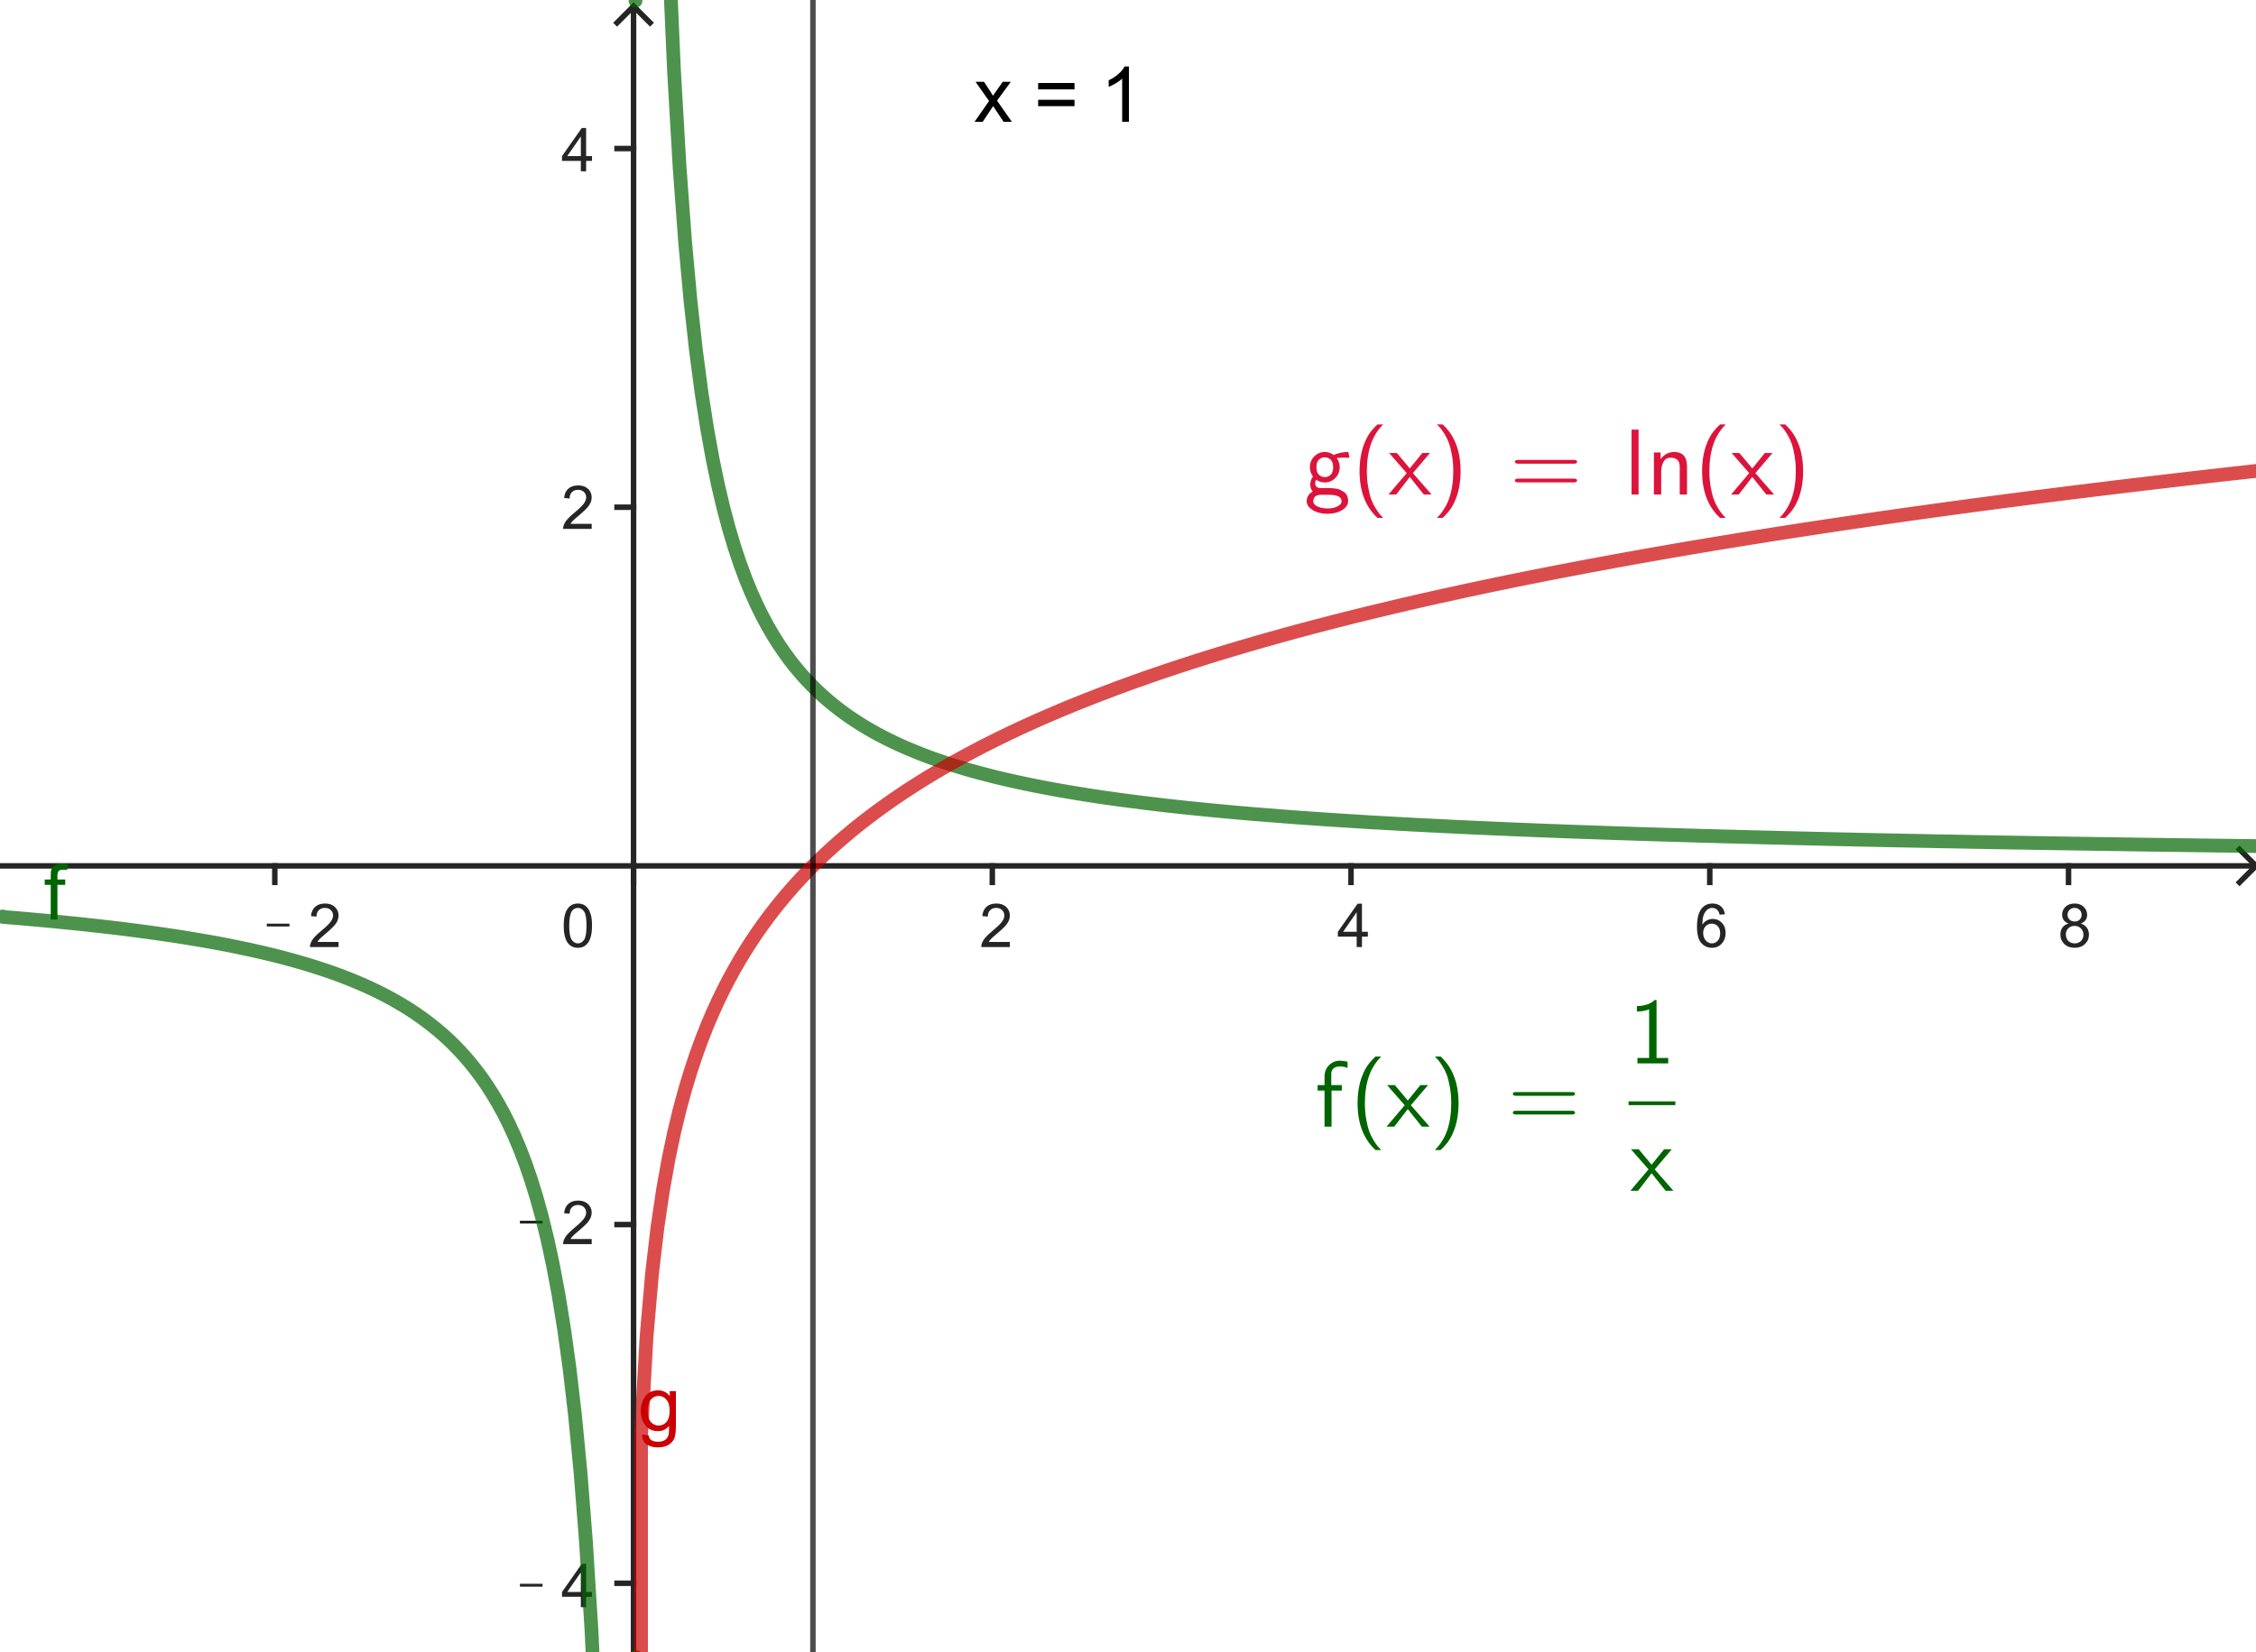 <?xml version="1.0" encoding="ISO-8859-1" standalone="no"?>

<svg 
     version="1.1"
     baseProfile="full"
     xmlns="http://www.w3.org/2000/svg"
     xmlns:xlink="http://www.w3.org/1999/xlink"
     xmlns:ev="http://www.w3.org/2001/xml-events"
     width="12.608cm"
     height="9.234cm"
     viewBox="0 0 410 300"
     >
<title>

</title>
<g stroke-linejoin="miter" stroke-dashoffset="0" stroke-dasharray="none" stroke-width="1" stroke-miterlimit="10.000" stroke-linecap="square">
<clipPath id="clipfdecf651-06d8-4cce-a45a-839aab462798">
  <path d="M 0 0 L 0 301.00 L 411.00 301.00 L 411.00 0 z"/>
</clipPath>
<g clip-path="url(#clip1)">
<g stroke-linecap="butt" fill="none" stroke-opacity="1" stroke="#252525">
  <path d="M 115.14 2 L 115.14 301.00"/>
</g> <!-- drawing style -->
</g> <!-- clip1 -->
<clipPath id="clip1a24d3f7-4afa-4ce9-bfda-ddd3bcfd0f53">
  <path d="M 0 0 L 0 301.00 L 411.00 301.00 L 411.00 0 z"/>
</clipPath>
<g clip-path="url(#clip2)">
<g stroke-linecap="butt" fill="none" stroke-opacity="1" stroke="#252525">
  <path d="M 115.14 1 L 112.14 4"/>
</g> <!-- drawing style -->
</g> <!-- clip2 -->
<clipPath id="clip86a4e7a9-bc94-4085-b226-3e5a1de866ad">
  <path d="M 0 0 L 0 301.00 L 411.00 301.00 L 411.00 0 z"/>
</clipPath>
<g clip-path="url(#clip3)">
<g stroke-linecap="butt" fill="none" stroke-opacity="1" stroke="#252525">
  <path d="M 115.14 1 L 118.14 4"/>
</g> <!-- drawing style -->
</g> <!-- clip3 -->
<clipPath id="clipb322800a-bd3d-4f5c-bf83-e246d5605e76">
  <path d="M 0 0 L 0 301.00 L 411.00 301.00 L 411.00 0 z"/>
</clipPath>
<g clip-path="url(#clip4)">
<g stroke-linecap="butt" fill="none" stroke-opacity="1" stroke="#252525">
  <path d="M 0 157.25 L 409.00 157.25"/>
</g> <!-- drawing style -->
</g> <!-- clip4 -->
<clipPath id="clip67e193d5-3b9f-4a90-a6e5-ad157b4cc1f8">
  <path d="M 0 0 L 0 301.00 L 411.00 301.00 L 411.00 0 z"/>
</clipPath>
<g clip-path="url(#clip5)">
<g stroke-linecap="butt" fill="none" stroke-opacity="1" stroke="#252525">
  <path d="M 410.00 157.25 L 407.00 154.25"/>
</g> <!-- drawing style -->
</g> <!-- clip5 -->
<clipPath id="clipf81bfe89-2391-441c-bcd7-cd0ed41e0106">
  <path d="M 0 0 L 0 301.00 L 411.00 301.00 L 411.00 0 z"/>
</clipPath>
<g clip-path="url(#clip6)">
<g stroke-linecap="butt" fill="none" stroke-opacity="1" stroke="#252525">
  <path d="M 410.00 157.25 L 407.00 160.25"/>
</g> <!-- drawing style -->
</g> <!-- clip6 -->
<clipPath id="clip95adc0e9-23bf-4430-83e5-e67003be5649">
  <path d="M 0 0 L 0 301.00 L 411.00 301.00 L 411.00 0 z"/>
</clipPath>
<g clip-path="url(#clip7)">
<g fill-opacity="1" fill-rule="nonzero" stroke="none" fill="#252525">
  <path d="M 48.484 168.27 L 48.484 167.75 L 52.609 167.75 L 52.609 168.27 L 48.484 168.27 z M 61.531 171.08 L 61.531 172.00 L 56.328 172.00 Q 56.328 171.66 56.453 171.33 Q 56.641 170.80 57.078 170.28 Q 57.516 169.77 58.344 169.09 Q 59.625 168.03 60.078 167.42 Q 60.531 166.81 60.531 166.27 Q 60.531 165.69 60.125 165.29 Q 59.719 164.89 59.047 164.89 Q 58.359 164.89 57.938 165.31 Q 57.516 165.73 57.516 166.47 L 56.516 166.38 Q 56.625 165.27 57.289 164.68 Q 57.953 164.09 59.078 164.09 Q 60.203 164.09 60.867 164.72 Q 61.531 165.34 61.531 166.28 Q 61.531 166.75 61.336 167.21 Q 61.141 167.67 60.695 168.17 Q 60.250 168.67 59.203 169.56 Q 58.328 170.28 58.086 170.55 Q 57.844 170.81 57.672 171.08 L 61.531 171.08 z"/>
</g> <!-- drawing style -->
</g> <!-- clip7 -->
<clipPath id="clip6d0de561-9853-4448-aafb-787e930b0942">
  <path d="M 0 0 L 0 301.00 L 411.00 301.00 L 411.00 0 z"/>
</clipPath>
<g clip-path="url(#clip8)">
<g stroke-linecap="butt" fill="none" stroke-opacity="1" stroke="#252525">
  <path d="M 49.944 157.25 L 49.944 160.25"/>
</g> <!-- drawing style -->
</g> <!-- clip8 -->
<clipPath id="clip14d26889-cbcb-4662-b562-a9342e215731">
  <path d="M 0 0 L 0 301.00 L 411.00 301.00 L 411.00 0 z"/>
</clipPath>
<g clip-path="url(#clip9)">
<g stroke-linecap="butt" fill="none" stroke-opacity="1" stroke="#252525">
  <path d="M 115.14 157.25 L 115.14 160.25"/>
</g> <!-- drawing style -->
</g> <!-- clip9 -->
<clipPath id="clipe33eee7b-a127-4dc2-ab90-8e9ced6dd829">
  <path d="M 0 0 L 0 301.00 L 411.00 301.00 L 411.00 0 z"/>
</clipPath>
<g clip-path="url(#clip10)">
<g fill-opacity="1" fill-rule="nonzero" stroke="none" fill="#252525">
  <path d="M 183.53 171.08 L 183.53 172.00 L 178.33 172.00 Q 178.33 171.66 178.45 171.33 Q 178.64 170.80 179.08 170.28 Q 179.52 169.77 180.34 169.09 Q 181.62 168.03 182.08 167.42 Q 182.53 166.81 182.53 166.27 Q 182.53 165.69 182.12 165.29 Q 181.72 164.89 181.05 164.89 Q 180.36 164.89 179.94 165.31 Q 179.52 165.73 179.52 166.47 L 178.52 166.38 Q 178.62 165.27 179.29 164.68 Q 179.95 164.09 181.08 164.09 Q 182.20 164.09 182.87 164.72 Q 183.53 165.34 183.53 166.28 Q 183.53 166.75 183.34 167.21 Q 183.14 167.67 182.70 168.17 Q 182.25 168.67 181.20 169.56 Q 180.33 170.28 180.09 170.55 Q 179.84 170.81 179.67 171.08 L 183.53 171.08 z"/>
</g> <!-- drawing style -->
</g> <!-- clip10 -->
<clipPath id="clipc66d79fd-85b5-4e53-9c70-5155e12e3a05">
  <path d="M 0 0 L 0 301.00 L 411.00 301.00 L 411.00 0 z"/>
</clipPath>
<g clip-path="url(#clip11)">
<g stroke-linecap="butt" fill="none" stroke-opacity="1" stroke="#252525">
  <path d="M 180.34 157.25 L 180.34 160.25"/>
</g> <!-- drawing style -->
</g> <!-- clip11 -->
<clipPath id="clipaafa2d88-1f51-4edf-bd6d-93c1ac597868">
  <path d="M 0 0 L 0 301.00 L 411.00 301.00 L 411.00 0 z"/>
</clipPath>
<g clip-path="url(#clip12)">
<g fill-opacity="1" fill-rule="nonzero" stroke="none" fill="#252525">
  <path d="M 246.56 172.00 L 246.56 170.11 L 243.14 170.11 L 243.14 169.23 L 246.73 164.12 L 247.52 164.12 L 247.52 169.23 L 248.59 169.23 L 248.59 170.11 L 247.52 170.11 L 247.52 172.00 L 246.56 172.00 z M 246.56 169.23 L 246.56 165.67 L 244.09 169.23 L 246.56 169.23 z"/>
</g> <!-- drawing style -->
</g> <!-- clip12 -->
<clipPath id="clip1f329fb6-4055-455f-8559-00328e1d1976">
  <path d="M 0 0 L 0 301.00 L 411.00 301.00 L 411.00 0 z"/>
</clipPath>
<g clip-path="url(#clip13)">
<g stroke-linecap="butt" fill="none" stroke-opacity="1" stroke="#252525">
  <path d="M 245.53 157.25 L 245.53 160.25"/>
</g> <!-- drawing style -->
</g> <!-- clip13 -->
<clipPath id="clip2ea20dc4-e85f-4332-950e-00f7b68254c7">
  <path d="M 0 0 L 0 301.00 L 411.00 301.00 L 411.00 0 z"/>
</clipPath>
<g clip-path="url(#clip14)">
<g fill-opacity="1" fill-rule="nonzero" stroke="none" fill="#252525">
  <path d="M 313.47 166.05 L 312.52 166.12 Q 312.39 165.56 312.14 165.30 Q 311.75 164.89 311.19 164.89 Q 310.72 164.89 310.38 165.14 Q 309.91 165.48 309.65 166.12 Q 309.39 166.75 309.38 167.94 Q 309.72 167.41 310.23 167.15 Q 310.73 166.89 311.28 166.89 Q 312.25 166.89 312.93 167.60 Q 313.61 168.31 313.61 169.44 Q 313.61 170.19 313.29 170.82 Q 312.97 171.45 312.41 171.80 Q 311.86 172.14 311.14 172.14 Q 309.94 172.14 309.17 171.25 Q 308.41 170.36 308.41 168.31 Q 308.41 166.03 309.25 165.00 Q 310.00 164.09 311.23 164.09 Q 312.17 164.09 312.77 164.62 Q 313.36 165.14 313.47 166.05 z M 309.53 169.45 Q 309.53 169.95 309.74 170.41 Q 309.95 170.86 310.34 171.10 Q 310.72 171.34 311.12 171.34 Q 311.75 171.34 312.19 170.84 Q 312.62 170.34 312.62 169.50 Q 312.62 168.69 312.19 168.22 Q 311.75 167.75 311.09 167.75 Q 310.44 167.75 309.98 168.22 Q 309.53 168.69 309.53 169.45 z"/>
</g> <!-- drawing style -->
</g> <!-- clip14 -->
<clipPath id="clipd8b4bd2d-855a-4133-bf71-fe87dd874038">
  <path d="M 0 0 L 0 301.00 L 411.00 301.00 L 411.00 0 z"/>
</clipPath>
<g clip-path="url(#clip15)">
<g stroke-linecap="butt" fill="none" stroke-opacity="1" stroke="#252525">
  <path d="M 310.73 157.25 L 310.73 160.25"/>
</g> <!-- drawing style -->
</g> <!-- clip15 -->
<clipPath id="clip62e71c72-26a6-4af3-b668-3a95b55fbe2a">
  <path d="M 0 0 L 0 301.00 L 411.00 301.00 L 411.00 0 z"/>
</clipPath>
<g clip-path="url(#clip16)">
<g fill-opacity="1" fill-rule="nonzero" stroke="none" fill="#252525">
  <path d="M 375.94 167.73 Q 375.34 167.52 375.05 167.10 Q 374.77 166.69 374.77 166.12 Q 374.77 165.27 375.38 164.68 Q 376.00 164.09 377.03 164.09 Q 378.06 164.09 378.69 164.70 Q 379.31 165.30 379.31 166.16 Q 379.31 166.70 379.02 167.11 Q 378.73 167.52 378.16 167.73 Q 378.88 167.97 379.26 168.49 Q 379.64 169.02 379.64 169.75 Q 379.64 170.77 378.92 171.45 Q 378.20 172.14 377.05 172.14 Q 375.88 172.14 375.16 171.45 Q 374.45 170.75 374.45 169.72 Q 374.45 168.95 374.84 168.44 Q 375.22 167.92 375.94 167.73 z M 375.75 166.09 Q 375.75 166.66 376.11 167.01 Q 376.47 167.36 377.05 167.36 Q 377.61 167.36 377.96 167.01 Q 378.31 166.66 378.31 166.14 Q 378.31 165.61 377.95 165.25 Q 377.58 164.89 377.03 164.89 Q 376.48 164.89 376.12 165.24 Q 375.75 165.59 375.75 166.09 z M 375.44 169.73 Q 375.44 170.14 375.63 170.53 Q 375.83 170.92 376.22 171.13 Q 376.61 171.34 377.05 171.34 Q 377.75 171.34 378.20 170.90 Q 378.64 170.45 378.64 169.77 Q 378.64 169.06 378.18 168.61 Q 377.72 168.16 377.02 168.16 Q 376.34 168.16 375.89 168.60 Q 375.44 169.05 375.44 169.73 z"/>
</g> <!-- drawing style -->
</g> <!-- clip16 -->
<clipPath id="clip42e8e84d-a80e-4472-92a0-5ce61b4a6ac2">
  <path d="M 0 0 L 0 301.00 L 411.00 301.00 L 411.00 0 z"/>
</clipPath>
<g clip-path="url(#clip17)">
<g stroke-linecap="butt" fill="none" stroke-opacity="1" stroke="#252525">
  <path d="M 375.93 157.25 L 375.93 160.25"/>
</g> <!-- drawing style -->
</g> <!-- clip17 -->
<clipPath id="clip56d3f3fa-5c4a-4ebf-a14b-12cb3f975564">
  <path d="M 0 0 L 0 301.00 L 411.00 301.00 L 411.00 0 z"/>
</clipPath>
<g clip-path="url(#clip18)">
<g stroke-linecap="butt" fill="none" stroke-opacity="1" stroke="#252525">
  <path d="M 112.14 287.65 L 115.14 287.65"/>
</g> <!-- drawing style -->
</g> <!-- clip18 -->
<clipPath id="clipebd7c6bf-2aef-4682-8120-82e0c433aadf">
  <path d="M 0 0 L 0 301.00 L 411.00 301.00 L 411.00 0 z"/>
</clipPath>
<g clip-path="url(#clip19)">
<g stroke-linecap="butt" fill="none" stroke-opacity="1" stroke="#252525">
  <path d="M 112.14 222.45 L 115.14 222.45"/>
</g> <!-- drawing style -->
</g> <!-- clip19 -->
<clipPath id="clip91972b14-67b7-48dd-9733-c7f8f07a36d0">
  <path d="M 0 0 L 0 301.00 L 411.00 301.00 L 411.00 0 z"/>
</clipPath>
<g clip-path="url(#clip20)">
<g stroke-linecap="butt" fill="none" stroke-opacity="1" stroke="#252525">
  <path d="M 112.14 92.058 L 115.14 92.058"/>
</g> <!-- drawing style -->
</g> <!-- clip20 -->
<clipPath id="clipb25e610f-1775-457b-ae50-195cf82f6944">
  <path d="M 0 0 L 0 301.00 L 411.00 301.00 L 411.00 0 z"/>
</clipPath>
<g clip-path="url(#clip21)">
<g stroke-linecap="butt" fill="none" stroke-opacity="1" stroke="#252525">
  <path d="M 112.14 26.861 L 115.14 26.861"/>
</g> <!-- drawing style -->
</g> <!-- clip21 -->
<clipPath id="clip0d5e6be7-fff6-42cc-abb1-7edf19a288bc">
  <path d="M 0 0 L 0 301.00 L 411.00 301.00 L 411.00 0 z"/>
</clipPath>
<g clip-path="url(#clip22)">
<g fill-opacity="1" fill-rule="nonzero" stroke="none" fill="#252525">
  <path d="M 94.484 288.27 L 94.484 287.75 L 98.609 287.75 L 98.609 288.27 L 94.484 288.27 z M 105.56 292.00 L 105.56 290.11 L 102.14 290.11 L 102.14 289.23 L 105.73 284.12 L 106.52 284.12 L 106.52 289.23 L 107.59 289.23 L 107.59 290.11 L 106.52 290.11 L 106.52 292.00 L 105.56 292.00 z M 105.56 289.23 L 105.56 285.67 L 103.09 289.23 L 105.56 289.23 z"/>
</g> <!-- drawing style -->
</g> <!-- clip22 -->
<clipPath id="clip78da9665-47e1-4123-b7bd-1dfba9c82c68">
  <path d="M 0 0 L 0 301.00 L 411.00 301.00 L 411.00 0 z"/>
</clipPath>
<g clip-path="url(#clip23)">
<g fill-opacity="1" fill-rule="nonzero" stroke="none" fill="#252525">
  <path d="M 94.484 222.27 L 94.484 221.75 L 98.609 221.75 L 98.609 222.27 L 94.484 222.27 z M 107.53 225.08 L 107.53 226.00 L 102.33 226.00 Q 102.33 225.66 102.45 225.33 Q 102.64 224.80 103.08 224.28 Q 103.52 223.77 104.34 223.09 Q 105.62 222.03 106.08 221.42 Q 106.53 220.81 106.53 220.27 Q 106.53 219.69 106.12 219.29 Q 105.72 218.89 105.05 218.89 Q 104.36 218.89 103.94 219.31 Q 103.52 219.73 103.52 220.47 L 102.52 220.38 Q 102.62 219.27 103.29 218.68 Q 103.95 218.09 105.08 218.09 Q 106.20 218.09 106.87 218.72 Q 107.53 219.34 107.53 220.28 Q 107.53 220.75 107.34 221.21 Q 107.14 221.67 106.70 222.17 Q 106.25 222.67 105.20 223.56 Q 104.33 224.28 104.09 224.55 Q 103.84 224.81 103.67 225.08 L 107.53 225.08 z"/>
</g> <!-- drawing style -->
</g> <!-- clip23 -->
<clipPath id="clip6ec8d42b-d340-4c30-8087-04d54b01ff36">
  <path d="M 0 0 L 0 301.00 L 411.00 301.00 L 411.00 0 z"/>
</clipPath>
<g clip-path="url(#clip24)">
<g fill-opacity="1" fill-rule="nonzero" stroke="none" fill="#252525">
  <path d="M 107.53 95.078 L 107.53 96.000 L 102.33 96.000 Q 102.33 95.656 102.45 95.328 Q 102.64 94.797 103.08 94.281 Q 103.52 93.766 104.34 93.094 Q 105.62 92.031 106.08 91.422 Q 106.53 90.812 106.53 90.266 Q 106.53 89.688 106.12 89.289 Q 105.72 88.891 105.05 88.891 Q 104.36 88.891 103.94 89.312 Q 103.52 89.734 103.52 90.469 L 102.52 90.375 Q 102.62 89.266 103.29 88.680 Q 103.95 88.094 105.08 88.094 Q 106.20 88.094 106.87 88.719 Q 107.53 89.344 107.53 90.281 Q 107.53 90.750 107.34 91.211 Q 107.14 91.672 106.70 92.172 Q 106.25 92.672 105.20 93.562 Q 104.33 94.281 104.09 94.547 Q 103.84 94.812 103.67 95.078 L 107.53 95.078 z"/>
</g> <!-- drawing style -->
</g> <!-- clip24 -->
<clipPath id="clipbcaefac2-0fa2-4155-b703-97b8d9aefd77">
  <path d="M 0 0 L 0 301.00 L 411.00 301.00 L 411.00 0 z"/>
</clipPath>
<g clip-path="url(#clip25)">
<g fill-opacity="1" fill-rule="nonzero" stroke="none" fill="#252525">
  <path d="M 105.56 31.000 L 105.56 29.109 L 102.14 29.109 L 102.14 28.234 L 105.73 23.125 L 106.52 23.125 L 106.52 28.234 L 107.59 28.234 L 107.59 29.109 L 106.52 29.109 L 106.52 31.000 L 105.56 31.000 z M 105.56 28.234 L 105.56 24.672 L 103.09 28.234 L 105.56 28.234 z"/>
</g> <!-- drawing style -->
</g> <!-- clip25 -->
<clipPath id="clipfaa62c96-8db2-409e-be66-6da09406cfb6">
  <path d="M 0 0 L 0 301.00 L 411.00 301.00 L 411.00 0 z"/>
</clipPath>
<g clip-path="url(#clip26)">
<g fill-opacity="1" fill-rule="nonzero" stroke="none" fill="#252525">
  <path d="M 102.45 168.11 Q 102.45 166.72 102.74 165.87 Q 103.03 165.02 103.60 164.55 Q 104.17 164.09 105.03 164.09 Q 105.66 164.09 106.13 164.35 Q 106.61 164.61 106.92 165.09 Q 107.23 165.56 107.41 166.26 Q 107.59 166.95 107.59 168.11 Q 107.59 169.50 107.30 170.35 Q 107.02 171.20 106.45 171.67 Q 105.89 172.14 105.03 172.14 Q 103.89 172.14 103.23 171.31 Q 102.45 170.33 102.45 168.11 z M 103.45 168.11 Q 103.45 170.06 103.91 170.70 Q 104.36 171.34 105.03 171.34 Q 105.69 171.34 106.14 170.70 Q 106.59 170.05 106.59 168.11 Q 106.59 166.17 106.14 165.53 Q 105.69 164.89 105.02 164.89 Q 104.34 164.89 103.95 165.45 Q 103.45 166.17 103.45 168.11 z"/>
</g> <!-- drawing style -->
</g> <!-- clip26 -->
<g id="misc">
</g><!-- misc -->
<g id="layer0">
<clipPath id="clip0dc588b7-d2db-4e7f-b95b-4a2d95bc540a">
  <path d="M 0 0 L 0 301.00 L 411.00 301.00 L 411.00 0 z"/>
</clipPath>
<g clip-path="url(#clip27)">
<g stroke-linejoin="round" stroke-width="2.5" stroke-linecap="round" fill="none" stroke-opacity=".698" stroke="#006400">
  <path d="M .5 166.44 L .5 166.52 L .5 166.52 L 1.5 166.61 L 1.5 166.61 L 2.5 166.69 L 2.5 166.69 L 3.5 166.77 L 3.5 166.77 L 4.5 166.86 L 4.5 166.86 L 5.5 166.95 L 5.5 166.95 L 6.5 167.04 L 6.5 167.04 L 7.5 167.13 L 7.5 167.13 L 8.5 167.22 L 8.5 167.22 L 9.5 167.31 L 9.5 167.31 L 10.500 167.41 L 10.500 167.41 L 11.500 167.51 L 11.500 167.51 L 12.500 167.61 L 12.500 167.61 L 13.500 167.71 L 13.500 167.71 L 14.500 167.81 L 14.500 167.81 L 15.500 167.92 L 15.500 167.92 L 16.500 168.03 L 16.500 168.03 L 17.500 168.14 L 17.500 168.14 L 18.500 168.25 L 18.500 168.25 L 19.500 168.37 L 19.500 168.37 L 20.500 168.48 L 20.500 168.48 L 21.500 168.60 L 21.500 168.60 L 22.500 168.72 L 22.500 168.72 L 23.500 168.85 L 23.500 168.85 L 24.500 168.98 L 24.500 168.98 L 25.500 169.11 L 25.500 169.11 L 26.500 169.24 L 26.500 169.24 L 27.500 169.38 L 27.500 169.38 L 28.500 169.52 L 28.500 169.52 L 29.500 169.66 L 29.500 169.66 L 30.500 169.81 L 30.500 169.81 L 31.500 169.96 L 31.500 169.96 L 32.500 170.11 L 32.500 170.11 L 33.500 170.27 L 33.500 170.27 L 34.500 170.43 L 34.500 170.43 L 35.500 170.60 L 35.500 170.60 L 36.500 170.77 L 36.500 170.77 L 37.500 170.94 L 37.500 170.94 L 38.500 171.12 L 38.500 171.12 L 39.500 171.30 L 39.500 171.30 L 40.500 171.49 L 40.500 171.49 L 41.500 171.68 L 41.500 171.68 L 42.500 171.88 L 42.500 171.88 L 43.500 172.09 L 43.500 172.09 L 44.500 172.30 L 44.500 172.30 L 45.500 172.51 L 45.500 172.51 L 46.500 172.74 L 46.500 172.74 L 47.500 172.96 L 47.500 172.96 L 48.500 173.20 L 48.500 173.20 L 49.500 173.44 L 49.500 173.44 L 50.500 173.69 L 50.500 173.69 L 51.500 173.95 L 51.500 173.95 L 52.500 174.22 L 52.500 174.22 L 53.500 174.49 L 53.500 174.49 L 54.500 174.78 L 54.500 174.78 L 55.500 175.07 L 55.500 175.07 L 56.500 175.38 L 56.500 175.38 L 57.500 175.69 L 57.500 175.69 L 58.500 176.02 L 58.500 176.02 L 59.500 176.35 L 59.500 176.35 L 60.500 176.70 L 60.500 176.70 L 61.500 177.06 L 61.500 177.06 L 62.500 177.44 L 62.500 177.44 L 63.500 177.83 L 63.500 177.83 L 64.500 178.24 L 64.500 178.24 L 65.500 178.66 L 65.500 178.66 L 66.500 179.10 L 66.500 179.10 L 67.500 179.56 L 67.500 179.56 L 68.500 180.04 L 68.500 180.04 L 69.500 180.54 L 69.500 180.54 L 70.500 181.06 L 70.500 181.06 L 71.500 181.60 L 71.500 181.60 L 72.500 182.18 L 72.500 182.18 L 73.500 182.77 L 73.500 182.77 L 74.500 183.40 L 74.500 183.40 L 75.500 184.06 L 75.500 184.06 L 76.500 184.76 L 76.500 184.76 L 77.500 185.49 L 77.500 185.49 L 78.500 186.26 L 78.500 186.26 L 79.500 187.07 L 79.500 187.07 L 80.500 187.93 L 80.500 187.93 L 81.500 188.84 L 81.500 188.84 L 82.500 189.81 L 82.500 189.81 L 83.500 190.84 L 83.500 190.84 L 84.500 191.94 L 84.500 191.94 L 85.500 193.11 L 85.500 193.11 L 86.500 194.36 L 86.500 194.36 L 87.500 195.70 L 87.500 195.70 L 88.500 197.14 L 88.500 197.14 L 89.500 198.70 L 89.500 198.70 L 90.500 200.38 L 90.500 200.38 L 91.500 202.20 L 91.500 202.20 L 92.500 204.19 L 92.500 204.19 L 93.500 206.36 L 93.500 206.36 L 94.500 208.74 L 94.500 208.74 L 95.500 211.36 L 95.500 211.36 L 96.500 214.26 L 96.500 214.26 L 97.500 217.49 L 97.500 217.49 L 98.500 221.11 L 98.500 221.11 L 99.500 225.19 L 99.500 225.19 L 100.50 229.84 L 100.50 229.84 L 101.50 235.16 L 101.50 235.16 L 102.50 241.32 L 102.50 241.32 L 103.50 248.54 L 103.50 248.54 L 104.50 257.12 L 104.50 257.12 L 105.50 267.48 L 105.50 267.48 L 106.50 280.23 L 106.50 280.23 L 107.50 296.33 L 107.50 296.33 L 108.50 317.27 L 108.50 317.27 L 109.50 345.64 L 109.50 345.64 L 110.50 386.23 L 110.50 386.23 L 111.50 449.11 L 111.50 449.11 L 112.50 559.63 L 112.50 559.63 L 113.50 804.83 L 113.50 804.83 L 114.50 1815.1 M 116.50 -2802.6 L 115.50 0 M 114.50 1815.1 L 115.50 301.00 M 116.50 -2802.6 L 116.50 -624.67 L 116.50 -624.67 L 117.50 -293.21 L 117.50 -293.21 L 118.50 -159.10 L 118.50 -159.10 L 119.50 -86.528 L 119.50 -86.528 L 120.50 -41.038 L 120.50 -41.038 L 121.50 -9.855 L 121.50 -9.855 L 122.50 12.853 L 122.50 12.853 L 123.50 30.128 L 123.50 30.128 L 124.50 43.711 L 124.50 43.711 L 125.50 54.672 L 125.50 54.672 L 126.50 63.703 L 126.50 63.703 L 127.50 71.272 L 127.50 71.272 L 128.50 77.709 L 128.50 77.709 L 129.50 83.248 L 129.50 83.248 L 130.50 88.067 L 130.50 88.067 L 131.50 92.296 L 131.50 92.296 L 132.50 96.038 L 132.50 96.038 L 133.50 99.372 L 133.50 99.372 L 134.50 102.36 L 134.50 102.36 L 135.50 105.06 L 135.50 105.06 L 136.50 107.50 L 136.50 107.50 L 137.50 109.73 L 137.50 109.73 L 138.50 111.76 L 138.50 111.76 L 139.50 113.63 L 139.50 113.63 L 140.50 115.35 L 140.50 115.35 L 141.50 116.94 L 141.50 116.94 L 142.50 118.41 L 142.50 118.41 L 143.50 119.78 L 143.50 119.78 L 144.50 121.06 L 144.50 121.06 L 145.50 122.25 L 145.50 122.25 L 146.50 123.37 L 146.50 123.37 L 147.50 124.41 L 147.50 124.41 L 148.50 125.40 L 148.50 125.40 L 149.50 126.33 L 149.50 126.33 L 150.50 127.20 L 150.50 127.20 L 151.50 128.03 L 151.50 128.03 L 152.50 128.81 L 152.50 128.81 L 153.50 129.55 L 153.50 129.55 L 154.50 130.26 L 154.50 130.26 L 155.50 130.92 L 155.50 130.92 L 156.50 131.56 L 156.50 131.56 L 157.50 132.17 L 157.50 132.17 L 158.50 132.75 L 158.50 132.75 L 159.50 133.30 L 159.50 133.30 L 160.50 133.83 L 160.50 133.83 L 161.50 134.33 L 161.50 134.33 L 162.50 134.82 L 162.50 134.82 L 163.50 135.28 L 163.50 135.28 L 164.50 135.73 L 164.50 135.73 L 165.50 136.15 L 165.50 136.15 L 166.50 136.56 L 166.50 136.56 L 167.50 136.96 L 167.50 136.96 L 168.50 137.34 L 168.50 137.34 L 169.50 137.71 L 169.50 137.71 L 170.50 138.06 L 170.50 138.06 L 171.50 138.40 L 171.50 138.40 L 172.50 138.73 L 172.50 138.73 L 173.50 139.05 L 173.50 139.05 L 174.50 139.35 L 174.50 139.35 L 175.50 139.65 L 175.50 139.65 L 176.50 139.94 L 176.50 139.94 L 177.50 140.21 L 177.50 140.21 L 178.50 140.48 L 178.50 140.48 L 179.50 140.74 L 179.50 140.74 L 180.50 141.00 L 180.50 141.00 L 181.50 141.24 L 181.50 141.24 L 182.50 141.48 L 182.50 141.48 L 183.50 141.71 L 183.50 141.71 L 184.50 141.93 L 184.50 141.93 L 185.50 142.15 L 185.50 142.15 L 186.50 142.36 L 186.50 142.36 L 187.50 142.57 L 187.50 142.57 L 188.50 142.77 L 188.50 142.77 L 189.50 142.96 L 189.50 142.96 L 190.50 143.15 L 190.50 143.15 L 191.50 143.34 L 191.50 143.34 L 192.50 143.52 L 192.50 143.52 L 193.50 143.69 L 193.50 143.69 L 194.50 143.86 L 194.50 143.86 L 195.50 144.03 L 195.50 144.03 L 196.50 144.19 L 196.50 144.19 L 197.50 144.35 L 197.50 144.35 L 198.50 144.51 L 198.50 144.51 L 199.50 144.66 L 199.50 144.66 L 200.50 144.81 L 200.50 144.81 L 201.50 144.95 L 201.50 144.95 L 202.50 145.09 L 202.50 145.09 L 203.50 145.23 L 203.50 145.23 L 204.50 145.36 L 204.50 145.36 L 205.50 145.49 L 205.50 145.49 L 206.50 145.62 L 206.50 145.62 L 207.50 145.75 L 207.50 145.75 L 208.50 145.87 L 208.50 145.87 L 209.50 145.99 L 209.50 145.99 L 210.50 146.11 L 210.50 146.11 L 211.50 146.23 L 211.50 146.23 L 212.50 146.34 L 212.50 146.34 L 213.50 146.45 L 213.50 146.45 L 214.50 146.56 L 214.50 146.56 L 215.50 146.67 L 215.50 146.67 L 216.50 146.77 L 216.50 146.77 L 217.50 146.87 L 217.50 146.87 L 218.50 146.97 L 218.50 146.97 L 219.50 147.07 L 219.50 147.07 L 220.50 147.17 L 220.50 147.17 L 221.50 147.26 L 221.50 147.26 L 222.50 147.36 L 222.50 147.36 L 223.50 147.45 L 223.50 147.45 L 224.50 147.54 L 224.50 147.54 L 225.50 147.63 L 225.50 147.63 L 226.50 147.71 L 226.50 147.71 L 227.50 147.80 L 227.50 147.80 L 228.50 147.88 L 228.50 147.88 L 229.50 147.96 L 229.50 147.96 L 230.50 148.04 L 230.50 148.04 L 231.50 148.12 L 231.50 148.12 L 232.50 148.20 L 232.50 148.20 L 233.50 148.28 L 233.50 148.28 L 234.50 148.35 L 234.50 148.35 L 235.50 148.43 L 235.50 148.43 L 236.50 148.50 L 236.50 148.50 L 237.50 148.57 L 237.50 148.57 L 238.50 148.64 L 238.50 148.64 L 239.50 148.71 L 239.50 148.71 L 240.50 148.78 L 240.50 148.78 L 241.50 148.84 L 241.50 148.84 L 242.50 148.91 L 242.50 148.91 L 243.50 148.98 L 243.50 148.98 L 244.50 149.04 L 244.50 149.04 L 245.50 149.10 L 245.50 149.10 L 246.50 149.16 L 246.50 149.16 L 247.50 149.23 L 247.50 149.23 L 248.50 149.29 L 248.50 149.29 L 249.50 149.35 L 249.50 149.35 L 250.50 149.40 L 250.50 149.40 L 251.50 149.46 L 251.50 149.46 L 252.50 149.52 L 252.50 149.52 L 253.50 149.57 L 253.50 149.57 L 254.50 149.63 L 254.50 149.63 L 255.50 149.68 L 255.50 149.68 L 256.50 149.74 L 256.50 149.74 L 257.50 149.79 L 257.50 149.79 L 258.50 149.84 L 258.50 149.84 L 259.50 149.89 L 259.50 149.89 L 260.50 149.94 L 260.50 149.94 L 261.50 149.99 L 261.50 149.99 L 262.50 150.04 L 262.50 150.04 L 263.50 150.09 L 263.50 150.09 L 264.50 150.14 L 264.50 150.14 L 265.50 150.19 L 265.50 150.19 L 266.50 150.23 L 266.50 150.23 L 267.50 150.28 L 267.50 150.28 L 268.50 150.33 L 268.50 150.33 L 269.50 150.37 L 269.50 150.37 L 270.50 150.41 L 270.50 150.41 L 271.50 150.46 L 271.50 150.46 L 272.50 150.50 L 272.50 150.50 L 273.50 150.54 L 273.50 150.54 L 274.50 150.59 L 274.50 150.59 L 275.50 150.63 L 275.50 150.63 L 276.50 150.67 L 276.50 150.67 L 277.50 150.71 L 277.50 150.71 L 278.50 150.75 L 278.50 150.75 L 279.50 150.79 L 279.50 150.79 L 280.50 150.83 L 280.50 150.83 L 281.50 150.87 L 281.50 150.87 L 282.50 150.90 L 282.50 150.90 L 283.50 150.94 L 283.50 150.94 L 284.50 150.98 L 284.50 150.98 L 285.50 151.02 L 285.50 151.02 L 286.50 151.05 L 286.50 151.05 L 287.50 151.09 L 287.50 151.09 L 288.50 151.12 L 288.50 151.12 L 289.50 151.16 L 289.50 151.16 L 290.50 151.19 L 290.50 151.19 L 291.50 151.23 L 291.50 151.23 L 292.50 151.26 L 292.50 151.26 L 293.50 151.30 L 293.50 151.30 L 294.50 151.33 L 294.50 151.33 L 295.50 151.36 L 295.50 151.36 L 296.50 151.39 L 296.50 151.39 L 297.50 151.43 L 297.50 151.43 L 298.50 151.46 L 298.50 151.46 L 299.50 151.49 L 299.50 151.49 L 300.50 151.52 L 300.50 151.52 L 301.50 151.55 L 301.50 151.55 L 302.50 151.58 L 302.50 151.58 L 303.50 151.61 L 303.50 151.61 L 304.50 151.64 L 304.50 151.64 L 305.50 151.67 L 305.50 151.67 L 306.50 151.70 L 306.50 151.70 L 307.50 151.73 L 307.50 151.73 L 308.50 151.76 L 308.50 151.76 L 309.50 151.79 L 309.50 151.79 L 310.50 151.81 L 310.50 151.81 L 311.50 151.84 L 311.50 151.84 L 312.50 151.87 L 312.50 151.87 L 313.50 151.90 L 313.50 151.90 L 314.50 151.92 L 314.50 151.92 L 315.50 151.95 L 315.50 151.95 L 316.50 151.98 L 316.50 151.98 L 317.50 152.00 L 317.50 152.00 L 318.50 152.03 L 318.50 152.03 L 319.50 152.05 L 319.50 152.05 L 320.50 152.08 L 320.50 152.08 L 321.50 152.10 L 321.50 152.10 L 322.50 152.13 L 322.50 152.13 L 323.50 152.15 L 323.50 152.15 L 324.50 152.18 L 324.50 152.18 L 325.50 152.20 L 325.50 152.20 L 326.50 152.23 L 326.50 152.23 L 327.50 152.25 L 327.50 152.25 L 328.50 152.27 L 328.50 152.27 L 329.50 152.30 L 329.50 152.30 L 330.50 152.32 L 330.50 152.32 L 331.50 152.34 L 331.50 152.34 L 332.50 152.37 L 332.50 152.37 L 333.50 152.39 L 333.50 152.39 L 334.50 152.41 L 334.50 152.41 L 335.50 152.43 L 335.50 152.43 L 336.50 152.45 L 336.50 152.45 L 337.50 152.48 L 337.50 152.48 L 338.50 152.50 L 338.50 152.50 L 339.50 152.52 L 339.50 152.52 L 340.50 152.54 L 340.50 152.54 L 341.50 152.56 L 341.50 152.56 L 342.50 152.58 L 342.50 152.58 L 343.50 152.60 L 343.50 152.60 L 344.50 152.62 L 344.50 152.62 L 345.50 152.64 L 345.50 152.64 L 346.50 152.66 L 346.50 152.66 L 347.50 152.68 L 347.50 152.68 L 348.50 152.70 L 348.50 152.70 L 349.50 152.72 L 349.50 152.72 L 350.50 152.74 L 350.50 152.74 L 351.50 152.76 L 351.50 152.76 L 352.50 152.78 L 352.50 152.78 L 353.50 152.80 L 353.50 152.80 L 354.50 152.81 L 354.50 152.81 L 355.50 152.83 L 355.50 152.83 L 356.50 152.85 L 356.50 152.85 L 357.50 152.87 L 357.50 152.87 L 358.50 152.89 L 358.50 152.89 L 359.50 152.91 L 359.50 152.91 L 360.50 152.92 L 360.50 152.92 L 361.50 152.94 L 361.50 152.94 L 362.50 152.96 L 362.50 152.96 L 363.50 152.98 L 363.50 152.98 L 364.50 152.99 L 364.50 152.99 L 365.50 153.01 L 365.50 153.01 L 366.50 153.03 L 366.50 153.03 L 367.50 153.04 L 367.50 153.04 L 368.50 153.06 L 368.50 153.06 L 369.50 153.08 L 369.50 153.08 L 370.50 153.09 L 370.50 153.09 L 371.50 153.11 L 371.50 153.11 L 372.50 153.13 L 372.50 153.13 L 373.50 153.14 L 373.50 153.14 L 374.50 153.16 L 374.50 153.16 L 375.50 153.17 L 375.50 153.17 L 376.50 153.19 L 376.50 153.19 L 377.50 153.20 L 377.50 153.20 L 378.50 153.22 L 378.50 153.22 L 379.50 153.23 L 379.50 153.23 L 380.50 153.25 L 380.50 153.25 L 381.50 153.26 L 381.50 153.26 L 382.50 153.28 L 382.50 153.28 L 383.50 153.29 L 383.50 153.29 L 384.50 153.31 L 384.50 153.31 L 385.50 153.32 L 385.50 153.32 L 386.50 153.34 L 386.50 153.34 L 387.50 153.35 L 387.50 153.35 L 388.50 153.37 L 388.50 153.37 L 389.50 153.38 L 389.50 153.38 L 390.50 153.40 L 390.50 153.40 L 391.50 153.41 L 391.50 153.41 L 392.50 153.42 L 392.50 153.42 L 393.50 153.44 L 393.50 153.44 L 394.50 153.45 L 394.50 153.45 L 395.50 153.46 L 395.50 153.46 L 396.50 153.48 L 396.50 153.48 L 397.50 153.49 L 397.50 153.49 L 398.50 153.50 L 398.50 153.50 L 399.50 153.52 L 399.50 153.52 L 400.50 153.53 L 400.50 153.53 L 401.50 153.54 L 401.50 153.54 L 402.50 153.56 L 402.50 153.56 L 403.50 153.57 L 403.50 153.57 L 404.50 153.58 L 404.50 153.58 L 405.50 153.59 L 405.50 153.59 L 406.50 153.61 L 406.50 153.61 L 407.50 153.62 L 407.50 153.62 L 408.50 153.63 L 408.50 153.63 L 409.50 153.64 L 409.50 153.64 L 410.50 153.66 L 410.50 153.66 L 411.50 153.67"/>
<title>函数 f</title>
<desc>f(x) = 1 / x</desc>

</g> <!-- drawing style -->
</g> <!-- clip27 -->
<clipPath id="clip0ae9f0a8-3b72-4874-bbbf-0a0b5268106a">
  <path d="M 0 0 L 0 301.00 L 411.00 301.00 L 411.00 0 z"/>
</clipPath>
<g clip-path="url(#clip28)">
<g fill-opacity="1" fill-rule="nonzero" stroke="none" fill="#006400">
  <path d="M 9.219 167.00 L 9.219 160.70 L 8.125 160.70 L 8.125 159.73 L 9.219 159.73 L 9.219 158.97 Q 9.219 158.23 9.344 157.88 Q 9.531 157.41 9.977 157.11 Q 10.422 156.81 11.234 156.81 Q 11.750 156.81 12.375 156.94 L 12.188 158.00 Q 11.812 157.94 11.469 157.94 Q 10.906 157.94 10.672 158.17 Q 10.438 158.41 10.438 159.06 L 10.438 159.73 L 11.859 159.73 L 11.859 160.70 L 10.438 160.70 L 10.438 167.00 L 9.219 167.00 z"/>
<title>函数 f</title>
<desc>f(x) = 1 / x</desc>

</g> <!-- drawing style -->
</g> <!-- clip28 -->
<clipPath id="clip1349ca24-7eeb-4c8d-b151-2ee09fce081c">
  <path d="M 0 0 L 0 301.00 L 411.00 301.00 L 411.00 0 z"/>
</clipPath>
<g clip-path="url(#clip29)">
<g stroke-linejoin="round" stroke-width="2.5" stroke-linecap="round" fill="none" stroke-opacity=".698" stroke="#cc0000">
  <path d="M 116.50 260.84 L 116.50 304.23 L 116.50 260.84 L 117.50 242.86 L 117.50 242.86 L 118.50 231.34 L 118.50 231.34 L 119.50 222.84 L 119.50 222.84 L 120.50 216.11 L 120.50 216.11 L 121.50 210.53 L 121.50 210.53 L 122.50 205.77 L 122.50 205.77 L 123.50 201.62 L 123.50 201.62 L 124.50 197.93 L 124.50 197.93 L 125.50 194.63 L 125.50 194.63 L 126.50 191.62 L 126.50 191.62 L 127.50 188.87 L 127.50 188.87 L 128.50 186.33 L 128.50 186.33 L 129.50 183.98 L 129.50 183.98 L 130.50 181.79 L 130.50 181.79 L 131.50 179.73 L 131.50 179.73 L 132.50 177.80 L 132.50 177.80 L 133.50 175.97 L 133.50 175.97 L 134.50 174.24 L 134.50 174.24 L 135.50 172.60 L 135.50 172.60 L 136.50 171.04 L 136.50 171.04 L 137.50 169.54 L 137.50 169.54 L 138.50 168.12 L 138.50 168.12 L 139.50 166.75 L 139.50 166.75 L 140.50 165.44 L 140.50 165.44 L 141.50 164.18 L 141.50 164.18 L 142.50 162.97 L 142.50 162.97 L 143.50 161.80 L 143.50 161.80 L 144.50 160.67 L 144.50 160.67 L 145.50 159.57 L 145.50 159.57 L 146.50 158.52 L 146.50 158.52 L 147.50 157.49 L 147.50 157.49 L 148.50 156.50 L 148.50 156.50 L 149.50 155.54 L 149.50 155.54 L 150.50 154.60 L 150.50 154.60 L 151.50 153.70 L 151.50 153.70 L 152.50 152.81 L 152.50 152.81 L 153.50 151.95 L 153.50 151.95 L 154.50 151.11 L 154.50 151.11 L 155.50 150.29 L 155.50 150.29 L 156.50 149.49 L 156.50 149.49 L 157.50 148.72 L 157.50 148.72 L 158.50 147.96 L 158.50 147.96 L 159.50 147.21 L 159.50 147.21 L 160.50 146.49 L 160.50 146.49 L 161.50 145.77 L 161.50 145.77 L 162.50 145.08 L 162.50 145.08 L 163.50 144.40 L 163.50 144.40 L 164.50 143.73 L 164.50 143.73 L 165.50 143.08 L 165.50 143.08 L 166.50 142.44 L 166.50 142.44 L 167.50 141.81 L 167.50 141.81 L 168.50 141.19 L 168.50 141.19 L 169.50 140.59 L 169.50 140.59 L 170.50 139.99 L 170.50 139.99 L 171.50 139.41 L 171.50 139.41 L 172.50 138.83 L 172.50 138.83 L 173.50 138.27 L 173.50 138.27 L 174.50 137.72 L 174.50 137.72 L 175.50 137.17 L 175.50 137.17 L 176.50 136.64 L 176.50 136.64 L 177.50 136.11 L 177.50 136.11 L 178.50 135.59 L 178.50 135.59 L 179.50 135.08 L 179.50 135.08 L 180.50 134.58 L 180.50 134.58 L 181.50 134.08 L 181.50 134.08 L 182.50 133.60 L 182.50 133.60 L 183.50 133.11 L 183.50 133.11 L 184.50 132.64 L 184.50 132.64 L 185.50 132.17 L 185.50 132.17 L 186.50 131.71 L 186.50 131.71 L 187.50 131.26 L 187.50 131.26 L 188.50 130.81 L 188.50 130.81 L 189.50 130.37 L 189.50 130.37 L 190.50 129.94 L 190.50 129.94 L 191.50 129.51 L 191.50 129.51 L 192.50 129.08 L 192.50 129.08 L 193.50 128.66 L 193.50 128.66 L 194.50 128.25 L 194.50 128.25 L 195.50 127.84 L 195.50 127.84 L 196.50 127.44 L 196.50 127.44 L 197.50 127.04 L 197.50 127.04 L 198.50 126.65 L 198.50 126.65 L 199.50 126.26 L 199.50 126.26 L 200.50 125.88 L 200.50 125.88 L 201.50 125.50 L 201.50 125.50 L 202.50 125.12 L 202.50 125.12 L 203.50 124.75 L 203.50 124.75 L 204.50 124.38 L 204.50 124.38 L 205.50 124.02 L 205.50 124.02 L 206.50 123.66 L 206.50 123.66 L 207.50 123.31 L 207.50 123.31 L 208.50 122.95 L 208.50 122.95 L 209.50 122.61 L 209.50 122.61 L 210.50 122.26 L 210.50 122.26 L 211.50 121.92 L 211.50 121.92 L 212.50 121.59 L 212.50 121.59 L 213.50 121.25 L 213.50 121.25 L 214.50 120.92 L 214.50 120.92 L 215.50 120.60 L 215.50 120.60 L 216.50 120.27 L 216.50 120.27 L 217.50 119.95 L 217.50 119.95 L 218.50 119.64 L 218.50 119.64 L 219.50 119.32 L 219.50 119.32 L 220.50 119.01 L 220.50 119.01 L 221.50 118.70 L 221.50 118.70 L 222.50 118.40 L 222.50 118.40 L 223.50 118.10 L 223.50 118.10 L 224.50 117.80 L 224.50 117.80 L 225.50 117.50 L 225.50 117.50 L 226.50 117.21 L 226.50 117.21 L 227.50 116.92 L 227.50 116.92 L 228.50 116.63 L 228.50 116.63 L 229.50 116.34 L 229.50 116.34 L 230.50 116.06 L 230.50 116.06 L 231.50 115.78 L 231.50 115.78 L 232.50 115.50 L 232.50 115.50 L 233.50 115.22 L 233.50 115.22 L 234.50 114.95 L 234.50 114.95 L 235.50 114.67 L 235.50 114.67 L 236.50 114.40 L 236.50 114.40 L 237.50 114.14 L 237.50 114.14 L 238.50 113.87 L 238.50 113.87 L 239.50 113.61 L 239.50 113.61 L 240.50 113.35 L 240.50 113.35 L 241.50 113.09 L 241.50 113.09 L 242.50 112.83 L 242.50 112.83 L 243.50 112.58 L 243.50 112.58 L 244.50 112.32 L 244.50 112.32 L 245.50 112.07 L 245.50 112.07 L 246.50 111.82 L 246.50 111.82 L 247.50 111.58 L 247.50 111.58 L 248.50 111.33 L 248.50 111.33 L 249.50 111.09 L 249.50 111.09 L 250.50 110.85 L 250.50 110.85 L 251.50 110.61 L 251.50 110.61 L 252.50 110.37 L 252.50 110.37 L 253.50 110.13 L 253.50 110.13 L 254.50 109.90 L 254.50 109.90 L 255.50 109.66 L 255.50 109.66 L 256.50 109.43 L 256.50 109.43 L 257.50 109.20 L 257.50 109.20 L 258.50 108.97 L 258.50 108.97 L 259.50 108.75 L 259.50 108.75 L 260.50 108.52 L 260.50 108.52 L 261.50 108.30 L 261.50 108.30 L 262.50 108.08 L 262.50 108.08 L 263.50 107.86 L 263.50 107.86 L 264.50 107.64 L 264.50 107.64 L 265.50 107.42 L 265.50 107.42 L 266.50 107.20 L 266.50 107.20 L 267.50 106.99 L 267.50 106.99 L 268.50 106.78 L 268.50 106.78 L 269.50 106.56 L 269.50 106.56 L 270.50 106.35 L 270.50 106.35 L 271.50 106.14 L 271.50 106.14 L 272.50 105.94 L 272.50 105.94 L 273.50 105.73 L 273.50 105.73 L 274.50 105.52 L 274.50 105.52 L 275.50 105.32 L 275.50 105.32 L 276.50 105.12 L 276.50 105.12 L 277.50 104.92 L 277.50 104.92 L 278.50 104.72 L 278.50 104.72 L 279.50 104.52 L 279.50 104.52 L 280.50 104.32 L 280.50 104.32 L 281.50 104.12 L 281.50 104.12 L 282.50 103.93 L 282.50 103.93 L 283.50 103.73 L 283.50 103.73 L 284.50 103.54 L 284.50 103.54 L 285.50 103.35 L 285.50 103.35 L 286.50 103.16 L 286.50 103.16 L 287.50 102.97 L 287.50 102.97 L 288.50 102.78 L 288.50 102.78 L 289.50 102.59 L 289.50 102.59 L 290.50 102.41 L 290.50 102.41 L 291.50 102.22 L 291.50 102.22 L 292.50 102.04 L 292.50 102.04 L 293.50 101.85 L 293.50 101.85 L 294.50 101.67 L 294.50 101.67 L 295.50 101.49 L 295.50 101.49 L 296.50 101.31 L 296.50 101.31 L 297.50 101.13 L 297.50 101.13 L 298.50 100.95 L 298.50 100.95 L 299.50 100.77 L 299.50 100.77 L 300.50 100.60 L 300.50 100.60 L 301.50 100.42 L 301.50 100.42 L 302.50 100.25 L 302.50 100.25 L 303.50 100.07 L 303.50 100.07 L 304.50 99.901 L 304.50 99.901 L 305.50 99.730 L 305.50 99.730 L 306.50 99.559 L 306.50 99.559 L 307.50 99.389 L 307.50 99.389 L 308.50 99.220 L 308.50 99.220 L 309.50 99.052 L 309.50 99.052 L 310.50 98.884 L 310.50 98.884 L 311.50 98.718 L 311.50 98.718 L 312.50 98.552 L 312.50 98.552 L 313.50 98.388 L 313.50 98.388 L 314.50 98.224 L 314.50 98.224 L 315.50 98.061 L 315.50 98.061 L 316.50 97.898 L 316.50 97.898 L 317.50 97.737 L 317.50 97.737 L 318.50 97.576 L 318.50 97.576 L 319.50 97.416 L 319.50 97.416 L 320.50 97.257 L 320.50 97.257 L 321.50 97.099 L 321.50 97.099 L 322.50 96.941 L 322.50 96.941 L 323.50 96.784 L 323.50 96.784 L 324.50 96.628 L 324.50 96.628 L 325.50 96.473 L 325.50 96.473 L 326.50 96.318 L 326.50 96.318 L 327.50 96.164 L 327.50 96.164 L 328.50 96.011 L 328.50 96.011 L 329.50 95.859 L 329.50 95.859 L 330.50 95.707 L 330.50 95.707 L 331.50 95.556 L 331.50 95.556 L 332.50 95.406 L 332.50 95.406 L 333.50 95.256 L 333.50 95.256 L 334.50 95.107 L 334.50 95.107 L 335.50 94.959 L 335.50 94.959 L 336.50 94.811 L 336.50 94.811 L 337.50 94.664 L 337.50 94.664 L 338.50 94.518 L 338.50 94.518 L 339.50 94.373 L 339.50 94.373 L 340.50 94.228 L 340.50 94.228 L 341.50 94.083 L 341.50 94.083 L 342.50 93.940 L 342.50 93.940 L 343.50 93.796 L 343.50 93.796 L 344.50 93.654 L 344.50 93.654 L 345.50 93.512 L 345.50 93.512 L 346.50 93.371 L 346.50 93.371 L 347.50 93.230 L 347.50 93.230 L 348.50 93.090 L 348.50 93.090 L 349.50 92.951 L 349.50 92.951 L 350.50 92.812 L 350.50 92.812 L 351.50 92.674 L 351.50 92.674 L 352.50 92.536 L 352.50 92.536 L 353.50 92.399 L 353.50 92.399 L 354.50 92.263 L 354.50 92.263 L 355.50 92.127 L 355.50 92.127 L 356.50 91.992 L 356.50 91.992 L 357.50 91.857 L 357.50 91.857 L 358.50 91.723 L 358.50 91.723 L 359.50 91.589 L 359.50 91.589 L 360.50 91.456 L 360.50 91.456 L 361.50 91.323 L 361.50 91.323 L 362.50 91.191 L 362.50 91.191 L 363.50 91.060 L 363.50 91.060 L 364.50 90.929 L 364.50 90.929 L 365.50 90.798 L 365.50 90.798 L 366.50 90.668 L 366.50 90.668 L 367.50 90.539 L 367.50 90.539 L 368.50 90.410 L 368.50 90.410 L 369.50 90.281 L 369.50 90.281 L 370.50 90.154 L 370.50 90.154 L 371.50 90.026 L 371.50 90.026 L 372.50 89.899 L 372.50 89.899 L 373.50 89.773 L 373.50 89.773 L 374.50 89.647 L 374.50 89.647 L 375.50 89.521 L 375.50 89.521 L 376.50 89.396 L 376.50 89.396 L 377.50 89.272 L 377.50 89.272 L 378.50 89.148 L 378.50 89.148 L 379.50 89.024 L 379.50 89.024 L 380.50 88.901 L 380.50 88.901 L 381.50 88.779 L 381.50 88.779 L 382.50 88.657 L 382.50 88.657 L 383.50 88.535 L 383.50 88.535 L 384.50 88.414 L 384.50 88.414 L 385.50 88.293 L 385.50 88.293 L 386.50 88.173 L 386.50 88.173 L 387.50 88.053 L 387.50 88.053 L 388.50 87.933 L 388.50 87.933 L 389.50 87.814 L 389.50 87.814 L 390.50 87.695 L 390.50 87.695 L 391.50 87.577 L 391.50 87.577 L 392.50 87.460 L 392.50 87.460 L 393.50 87.342 L 393.50 87.342 L 394.50 87.225 L 394.50 87.225 L 395.50 87.109 L 395.50 87.109 L 396.50 86.993 L 396.50 86.993 L 397.50 86.877 L 397.50 86.877 L 398.50 86.762 L 398.50 86.762 L 399.50 86.647 L 399.50 86.647 L 400.50 86.533 L 400.50 86.533 L 401.50 86.419 L 401.50 86.419 L 402.50 86.305 L 402.50 86.305 L 403.50 86.192 L 403.50 86.192 L 404.50 86.079 L 404.50 86.079 L 405.50 85.966 L 405.50 85.966 L 406.50 85.854 L 406.50 85.854 L 407.50 85.743 L 407.50 85.743 L 408.50 85.631 L 408.50 85.631 L 409.50 85.520 L 409.50 85.520 L 410.50 85.410 L 410.50 85.410 L 411.50 85.300"/>
<title>函数 g</title>
<desc>g(x) = ln(x)</desc>

</g> <!-- drawing style -->
</g> <!-- clip29 -->
<clipPath id="clip4cf0d5a0-fe70-43ad-aff4-0faedc67cf58">
  <path d="M 0 0 L 0 301.00 L 411.00 301.00 L 411.00 0 z"/>
</clipPath>
<g clip-path="url(#clip30)">
<g fill-opacity="1" fill-rule="nonzero" stroke="none" fill="#cc0000">
  <path d="M 116.70 260.61 L 117.89 260.78 Q 117.97 261.33 118.31 261.59 Q 118.77 261.92 119.56 261.92 Q 120.42 261.92 120.88 261.59 Q 121.34 261.25 121.52 260.62 Q 121.61 260.25 121.59 259.05 Q 120.80 260.00 119.59 260.00 Q 118.09 260.00 117.27 258.92 Q 116.45 257.84 116.45 256.33 Q 116.45 255.30 116.83 254.41 Q 117.20 253.53 117.91 253.05 Q 118.62 252.58 119.59 252.58 Q 120.88 252.58 121.72 253.61 L 121.72 252.73 L 122.84 252.73 L 122.84 259.02 Q 122.84 260.72 122.50 261.42 Q 122.16 262.12 121.41 262.54 Q 120.66 262.95 119.56 262.95 Q 118.27 262.95 117.47 262.37 Q 116.67 261.78 116.70 260.61 z M 117.72 256.23 Q 117.72 257.67 118.28 258.33 Q 118.84 258.98 119.70 258.98 Q 120.55 258.98 121.12 258.33 Q 121.70 257.67 121.70 256.28 Q 121.70 254.95 121.11 254.27 Q 120.52 253.59 119.69 253.59 Q 118.86 253.59 118.29 254.26 Q 117.72 254.92 117.72 256.23 z"/>
<title>函数 g</title>
<desc>g(x) = ln(x)</desc>

</g> <!-- drawing style -->
</g> <!-- clip30 -->
<clipPath id="clipc4d36615-b80e-4f07-83e5-14c9be81a704">
  <path d="M 0 0 L 0 301.00 L 411.00 301.00 L 411.00 0 z"/>
</clipPath>
<g clip-path="url(#clip31)">
<g stroke-linejoin="round" stroke-linecap="round" fill="none" stroke-opacity=".698" stroke="#000000">
  <path d="M 147.74 306.00 L 147.74 -5"/>
<title>直线 eq1</title>
<desc>eq1: x = 1</desc>

</g> <!-- drawing style -->
</g> <!-- clip31 -->
<clipPath id="clipcb7e07f5-2abf-49e6-8c00-7a469341613a">
  <path d="M 0 0 L 0 301.00 L 411.00 301.00 L 411.00 0 z"/>
</clipPath>
<g clip-path="url(#clip32)">
<g fill-opacity="1" fill-rule="nonzero" stroke="none" fill="#000000">
  <path d="M 177.11 22.000 L 179.75 18.219 L 177.30 14.734 L 178.84 14.734 L 179.95 16.438 Q 180.27 16.922 180.45 17.250 Q 180.77 16.797 181.02 16.453 L 182.23 14.734 L 183.70 14.734 L 181.20 18.156 L 183.89 22.000 L 182.39 22.000 L 180.89 19.750 L 180.50 19.141 L 178.59 22.000 L 177.11 22.000 z M 195.28 16.109 L 188.67 16.109 L 188.67 14.953 L 195.28 14.953 L 195.28 16.109 z M 195.28 19.156 L 188.67 19.156 L 188.67 18.000 L 195.28 18.000 L 195.28 19.156 z M 205.17 22.000 L 203.94 22.000 L 203.94 14.156 Q 203.50 14.578 202.78 15.008 Q 202.05 15.438 201.49 15.641 L 201.49 14.453 Q 202.52 13.969 203.29 13.281 Q 204.06 12.594 204.38 11.938 L 205.17 11.938 L 205.17 22.000 z"/>
<title>直线 eq1</title>
<desc>eq1: x = 1</desc>

</g> <!-- drawing style -->
</g> <!-- clip32 -->
<g transform="matrix(.17, 0, 0, .17, 239.00, 204.65)">
<clipPath id="clip05b431ff-2882-4a30-a888-e1e38a144e79">
  <path d="M -1405.9 -1203.8 L -1405.9 566.75 L 1011.8 566.75 L 1011.8 -1203.8 z"/>
</clipPath>
<g clip-path="url(#clip33)">
<g fill-opacity="1" fill-rule="nonzero" stroke="none" fill="#006400">
  <path d="M 17.594 -38.594 L 17.594 -0 L 10.094 -0 L 10.094 -38.594 L 2.703 -38.594 L 2.703 -44.406 L 10.094 -44.406 L 10.094 -53.406 Q 10.094 -60.797 14.844 -65.648 Q 19.594 -70.500 26.703 -70.500 Q 30.297 -70.500 34.703 -69.406 L 34.703 -62.703 Q 30.797 -64.406 26.594 -64.406 Q 25.297 -64.406 24.000 -64.156 Q 22.703 -63.906 21.055 -63.156 Q 19.406 -62.406 18.352 -60.656 Q 17.297 -58.906 17.297 -56.297 L 17.297 -44.406 L 28.594 -44.406 L 28.594 -38.594 L 17.594 -38.594 z"/>
<title>f\left(x \right)\, = \,\frac{1}{x}</title>
<desc>文本 text1: 公式文本(f, true, true)</desc>

</g> <!-- drawing style -->
</g> <!-- clip33 -->
</g> <!-- transform -->
<g transform="matrix(.17, 0, 0, .17, 245.38, 204.65)">
<clipPath id="clip2c2c64b7-0d59-457f-ac5e-a666540c6d7a">
  <path d="M -1443.4 -1203.8 L -1443.4 566.75 L 974.26 566.75 L 974.26 -1203.8 z"/>
</clipPath>
<g clip-path="url(#clip34)">
<g fill-opacity="1" fill-rule="nonzero" stroke="none" fill="#006400">
  <path d="M 27.094 -75.000 L 33.203 -75.000 Q 24.406 -66.203 20.094 -54.094 Q 15.703 -41.406 15.703 -25.000 Q 15.703 -15.797 17.148 -7.797 Q 18.594 .203 20.398 5.148 Q 22.203 10.094 25.055 14.648 Q 27.906 19.203 29.453 21.000 Q 31.000 22.797 33.203 25.000 L 27.094 25.000 Q 7.906 7.406 7.906 -25.000 Q 7.906 -41.000 12.594 -53.594 Q 14.203 -57.906 16.203 -61.555 Q 18.203 -65.203 20.500 -67.953 Q 22.797 -70.703 24.000 -71.953 Q 25.203 -73.203 27.094 -75.000 z"/>
<title>f\left(x \right)\, = \,\frac{1}{x}</title>
<desc>文本 text1: 公式文本(f, true, true)</desc>

</g> <!-- drawing style -->
</g> <!-- clip34 -->
</g> <!-- transform -->
<g transform="matrix(.17, 0, 0, .17, 251.99, 204.65)">
<clipPath id="clip0efa07e3-c44f-4021-a858-f4f910a6dc44">
  <path d="M -1482.3 -1203.8 L -1482.3 566.75 L 935.36 566.75 L 935.36 -1203.8 z"/>
</clipPath>
<g clip-path="url(#clip35)">
<g fill-opacity="1" fill-rule="nonzero" stroke="none" fill="#006400">
  <path d="M 26.000 -22.906 L 46.000 -0 L 37.703 -0 L 22.703 -18.797 L 8.203 -0 L 0 -0 L 19.406 -22.906 L .594 -44.406 L 8.906 -44.406 L 22.703 -27.906 L 36.094 -44.406 L 44.297 -44.406 L 26.000 -22.906 z"/>
<title>f\left(x \right)\, = \,\frac{1}{x}</title>
<desc>文本 text1: 公式文本(f, true, true)</desc>

</g> <!-- drawing style -->
</g> <!-- clip35 -->
</g> <!-- transform -->
<g transform="matrix(.17, 0, 0, .17, 259.82, 204.65)">
<clipPath id="clip82e49e2b-7d91-409e-b938-3b50084833b8">
  <path d="M -1528.4 -1203.8 L -1528.4 566.75 L 889.26 566.75 L 889.26 -1203.8 z"/>
</clipPath>
<g clip-path="url(#clip36)">
<g fill-opacity="1" fill-rule="nonzero" stroke="none" fill="#006400">
  <path d="M 11.703 25.000 L 5.594 25.000 Q 14.406 16.203 18.703 4.094 Q 23.094 -8.594 23.094 -25.000 Q 23.094 -34.203 21.648 -42.203 Q 20.203 -50.203 18.398 -55.148 Q 16.594 -60.094 13.750 -64.648 Q 10.906 -69.203 9.352 -71.000 Q 7.797 -72.797 5.594 -75.000 L 11.703 -75.000 Q 30.906 -57.406 30.906 -25.000 Q 30.906 -9 26.203 3.594 Q 24.594 7.906 22.594 11.555 Q 20.594 15.203 18.297 17.953 Q 16.000 20.703 14.797 21.953 Q 13.594 23.203 11.703 25.000 z"/>
<title>f\left(x \right)\, = \,\frac{1}{x}</title>
<desc>文本 text1: 公式文本(f, true, true)</desc>

</g> <!-- drawing style -->
</g> <!-- clip36 -->
</g> <!-- transform -->
<g transform="matrix(.17, 0, 0, .17, 273.99, 204.65)">
<clipPath id="clip66878a4e-ecea-48ae-956a-720d53b0b846">
  <path d="M -1611.7 -1203.8 L -1611.7 566.75 L 805.92 566.75 L 805.92 -1203.8 z"/>
</clipPath>
<g clip-path="url(#clip37)">
<g fill-opacity="1" fill-rule="nonzero" stroke="none" fill="#006400">
  <path d="M 68.703 -33.000 L 9 -33.000 Q 5.594 -33.000 5.594 -35.000 Q 5.594 -37.000 8.906 -37.000 L 68.797 -37.000 Q 72.094 -37.000 72.094 -35.000 Q 72.094 -33.000 68.703 -33.000 z M 68.797 -13.000 L 8.906 -13.000 Q 5.594 -13.000 5.594 -15.000 Q 5.594 -17.000 9 -17.000 L 68.703 -17.000 Q 72.094 -17.000 72.094 -15.000 Q 72.094 -13.000 68.797 -13.000 z"/>
<title>f\left(x \right)\, = \,\frac{1}{x}</title>
<desc>文本 text1: 公式文本(f, true, true)</desc>

</g> <!-- drawing style -->
</g> <!-- clip37 -->
</g> <!-- transform -->
<g transform="matrix(.17, 0, 0, .17, 295.97, 193.15)">
<clipPath id="clip00b029df-60a0-47c0-a29b-67bb6302aeb1">
  <path d="M -1741.0 -1136.2 L -1741.0 634.40 L 676.64 634.40 L 676.64 -1136.2 z"/>
</clipPath>
<g clip-path="url(#clip38)">
<g fill-opacity="1" fill-rule="nonzero" stroke="none" fill="#006400">
  <path d="M 29.906 -67.797 L 29.906 -5.797 L 42.406 -5.797 L 42.406 -0 L 9.5 -0 L 9.5 -5.797 L 22.000 -5.797 L 22.000 -57.797 Q 16.906 -55.594 8.906 -55.406 L 8.906 -61.203 Q 22.000 -61.703 27.906 -67.797 L 29.906 -67.797 z"/>
<title>f\left(x \right)\, = \,\frac{1}{x}</title>
<desc>文本 text1: 公式文本(f, true, true)</desc>

</g> <!-- drawing style -->
</g> <!-- clip38 -->
</g> <!-- transform -->
<g transform="matrix(17.000, 0, 0, 17.000, 0, 0)">
<clipPath id="clip6c877051-043a-4d3b-8b70-f045fadbb615">
  <path d="M 0 0 L 0 17.706 L 24.176 17.706 L 24.176 0 z"/>
</clipPath>
<g clip-path="url(#clip39)">
<g fill-opacity="1" fill-rule="nonzero" stroke="none" fill="#006400">
  <path d="M 17.410 11.768 L 17.910 11.768 L 17.910 11.808 L 17.410 11.808 L 17.410 11.768 z"/>
<title>f\left(x \right)\, = \,\frac{1}{x}</title>
<desc>文本 text1: 公式文本(f, true, true)</desc>

</g> <!-- drawing style -->
</g> <!-- clip39 -->
</g> <!-- transform -->
<g transform="matrix(.17, 0, 0, .17, 296.30, 216.31)">
<clipPath id="clipd536b942-6999-40fa-90ad-09bab52af5d5">
  <path d="M -1743.0 -1272.4 L -1743.0 498.15 L 674.69 498.15 L 674.69 -1272.4 z"/>
</clipPath>
<g clip-path="url(#clip40)">
<g fill-opacity="1" fill-rule="nonzero" stroke="none" fill="#006400">
  <path d="M 26.000 -22.906 L 46.000 -0 L 37.703 -0 L 22.703 -18.797 L 8.203 -0 L 0 -0 L 19.406 -22.906 L .594 -44.406 L 8.906 -44.406 L 22.703 -27.906 L 36.094 -44.406 L 44.297 -44.406 L 26.000 -22.906 z"/>
<title>f\left(x \right)\, = \,\frac{1}{x}</title>
<desc>文本 text1: 公式文本(f, true, true)</desc>

</g> <!-- drawing style -->
</g> <!-- clip40 -->
</g> <!-- transform -->
<g transform="matrix(.17, 0, 0, .17, 237.00, 89.750)">
<clipPath id="clip2c6bf0df-7598-457f-aabd-747de859a980">
  <path d="M -1394.1 -527.94 L -1394.1 1242.6 L 1023.5 1242.6 L 1023.5 -527.94 z"/>
</clipPath>
<g clip-path="url(#clip41)">
<g fill-opacity="1" fill-rule="nonzero" stroke="none" fill="#dc143c">
  <path d="M 35.203 -39.094 L 34.797 -39.203 Q 38.094 -34.703 38.094 -29.203 Q 38.094 -22.500 33.445 -17.703 Q 28.797 -12.906 22.094 -12.906 Q 17.094 -12.906 13.000 -15.797 Q 11.906 -14.406 11.906 -12.203 Q 11.906 -6.906 17.703 -6.906 L 26.500 -6.906 Q 28.203 -6.906 29.453 -6.805 Q 30.703 -6.703 33.500 -6.398 Q 36.297 -6.094 38.352 -5.148 Q 40.406 -4.203 42.555 -2.805 Q 44.703 -1.406 45.898 1.148 Q 47.094 3.703 47.094 7 Q 47.094 12.703 40.648 16.648 Q 34.203 20.594 24.906 20.594 Q 15.703 20.594 9.25 16.648 Q 2.797 12.703 2.797 7.094 Q 2.797 .594 9.203 -3.203 Q 6.594 -6.406 6.594 -10.805 Q 6.594 -15.203 9.5 -19.297 Q 6.203 -23.594 6.203 -29.203 Q 6.203 -36.000 10.898 -40.750 Q 15.594 -45.500 22.094 -45.500 Q 27.594 -45.500 31.594 -42.297 Q 39.000 -45.500 47.406 -45.500 L 48.500 -39.203 L 47.406 -39.297 Q 46.203 -39.406 44.805 -39.453 Q 43.406 -39.500 42.594 -39.500 Q 41.406 -39.500 38.852 -39.297 Q 36.297 -39.094 35.203 -39.094 z M 22.094 -18.594 Q 25.797 -18.594 28.445 -21.195 Q 31.094 -23.797 31.094 -29.195 Q 31.094 -34.594 28.445 -37.195 Q 25.797 -39.797 22.094 -39.797 Q 18.703 -39.797 15.953 -37.297 Q 13.203 -34.797 13.203 -29.195 Q 13.203 -23.594 15.953 -21.094 Q 18.703 -18.594 22.094 -18.594 z M 26.594 .297 L 17.594 .297 Q 15.406 .297 13.805 1 Q 12.203 1.703 11.453 2.555 Q 10.703 3.406 10.305 4.602 Q 9.906 5.797 9.852 6.25 Q 9.797 6.703 9.797 7.094 Q 9.797 10.500 14.250 12.703 Q 18.703 14.906 25.000 14.906 Q 31.203 14.906 35.648 12.703 Q 40.094 10.500 40.094 7.203 Q 40.094 .297 26.594 .297 z"/>
<title>g\left(x \right)\, = \,\ln\left(x \right)</title>
<desc>文本 text2: 公式文本(g, true, true)</desc>

</g> <!-- drawing style -->
</g> <!-- clip41 -->
</g> <!-- transform -->
<g transform="matrix(.17, 0, 0, .17, 245.74, 89.750)">
<clipPath id="clipa2b43886-5874-4c9d-a137-fd0eb782fcd3">
  <path d="M -1445.5 -527.94 L -1445.5 1242.6 L 972.13 1242.6 L 972.13 -527.94 z"/>
</clipPath>
<g clip-path="url(#clip42)">
<g fill-opacity="1" fill-rule="nonzero" stroke="none" fill="#dc143c">
  <path d="M 27.094 -75.000 L 33.203 -75.000 Q 24.406 -66.203 20.094 -54.094 Q 15.703 -41.406 15.703 -25.000 Q 15.703 -15.797 17.148 -7.797 Q 18.594 .203 20.398 5.148 Q 22.203 10.094 25.055 14.648 Q 27.906 19.203 29.453 21.000 Q 31.000 22.797 33.203 25.000 L 27.094 25.000 Q 7.906 7.406 7.906 -25.000 Q 7.906 -41.000 12.594 -53.594 Q 14.203 -57.906 16.203 -61.555 Q 18.203 -65.203 20.500 -67.953 Q 22.797 -70.703 24.000 -71.953 Q 25.203 -73.203 27.094 -75.000 z"/>
<title>g\left(x \right)\, = \,\ln\left(x \right)</title>
<desc>文本 text2: 公式文本(g, true, true)</desc>

</g> <!-- drawing style -->
</g> <!-- clip42 -->
</g> <!-- transform -->
<g transform="matrix(.17, 0, 0, .17, 252.35, 89.750)">
<clipPath id="clip7e3d1442-bd81-43ec-a4d0-78a7f6f44ed3">
  <path d="M -1484.4 -527.94 L -1484.4 1242.6 L 933.23 1242.6 L 933.23 -527.94 z"/>
</clipPath>
<g clip-path="url(#clip43)">
<g fill-opacity="1" fill-rule="nonzero" stroke="none" fill="#dc143c">
  <path d="M 26.000 -22.906 L 46.000 -0 L 37.703 -0 L 22.703 -18.797 L 8.203 -0 L 0 -0 L 19.406 -22.906 L .594 -44.406 L 8.906 -44.406 L 22.703 -27.906 L 36.094 -44.406 L 44.297 -44.406 L 26.000 -22.906 z"/>
<title>g\left(x \right)\, = \,\ln\left(x \right)</title>
<desc>文本 text2: 公式文本(g, true, true)</desc>

</g> <!-- drawing style -->
</g> <!-- clip43 -->
</g> <!-- transform -->
<g transform="matrix(.17, 0, 0, .17, 260.19, 89.750)">
<clipPath id="clip5fc3f198-622f-4061-bd16-a04b1a633486">
  <path d="M -1530.5 -527.94 L -1530.5 1242.6 L 887.13 1242.6 L 887.13 -527.94 z"/>
</clipPath>
<g clip-path="url(#clip44)">
<g fill-opacity="1" fill-rule="nonzero" stroke="none" fill="#dc143c">
  <path d="M 11.703 25.000 L 5.594 25.000 Q 14.406 16.203 18.703 4.094 Q 23.094 -8.594 23.094 -25.000 Q 23.094 -34.203 21.648 -42.203 Q 20.203 -50.203 18.398 -55.148 Q 16.594 -60.094 13.750 -64.648 Q 10.906 -69.203 9.352 -71.000 Q 7.797 -72.797 5.594 -75.000 L 11.703 -75.000 Q 30.906 -57.406 30.906 -25.000 Q 30.906 -9 26.203 3.594 Q 24.594 7.906 22.594 11.555 Q 20.594 15.203 18.297 17.953 Q 16.000 20.703 14.797 21.953 Q 13.594 23.203 11.703 25.000 z"/>
<title>g\left(x \right)\, = \,\ln\left(x \right)</title>
<desc>文本 text2: 公式文本(g, true, true)</desc>

</g> <!-- drawing style -->
</g> <!-- clip44 -->
</g> <!-- transform -->
<g transform="matrix(.17, 0, 0, .17, 274.36, 89.750)">
<clipPath id="clipa7eeeabc-f905-4619-bcaf-a83d1ef538f1">
  <path d="M -1613.9 -527.94 L -1613.9 1242.6 L 803.78 1242.6 L 803.78 -527.94 z"/>
</clipPath>
<g clip-path="url(#clip45)">
<g fill-opacity="1" fill-rule="nonzero" stroke="none" fill="#dc143c">
  <path d="M 68.703 -33.000 L 9 -33.000 Q 5.594 -33.000 5.594 -35.000 Q 5.594 -37.000 8.906 -37.000 L 68.797 -37.000 Q 72.094 -37.000 72.094 -35.000 Q 72.094 -33.000 68.703 -33.000 z M 68.797 -13.000 L 8.906 -13.000 Q 5.594 -13.000 5.594 -15.000 Q 5.594 -17.000 9 -17.000 L 68.703 -17.000 Q 72.094 -17.000 72.094 -15.000 Q 72.094 -13.000 68.797 -13.000 z"/>
<title>g\left(x \right)\, = \,\ln\left(x \right)</title>
<desc>文本 text2: 公式文本(g, true, true)</desc>

</g> <!-- drawing style -->
</g> <!-- clip45 -->
</g> <!-- transform -->
<g transform="matrix(.17, 0, 0, .17, 295.14, 89.750)">
<clipPath id="clip849808ce-fdd4-4b9c-8f84-04caace46d7a">
  <path d="M -1736.1 -527.94 L -1736.1 1242.6 L 681.54 1242.6 L 681.54 -527.94 z"/>
</clipPath>
<g clip-path="url(#clip46)">
<g fill-opacity="1" fill-rule="nonzero" stroke="none" fill="#dc143c">
  <path d="M 15.594 -69.406 L 15.594 -0 L 8.094 -0 L 8.094 -69.406 L 15.594 -69.406 z"/>
<title>g\left(x \right)\, = \,\ln\left(x \right)</title>
<desc>文本 text2: 公式文本(g, true, true)</desc>

</g> <!-- drawing style -->
</g> <!-- clip46 -->
</g> <!-- transform -->
<g transform="matrix(.17, 0, 0, .17, 299.20, 89.750)">
<clipPath id="clip1239ee5a-5dbf-4ac9-81c9-3fa367599ef2">
  <path d="M -1760.0 -527.94 L -1760.0 1242.6 L 657.64 1242.6 L 657.64 -527.94 z"/>
</clipPath>
<g clip-path="url(#clip47)">
<g fill-opacity="1" fill-rule="nonzero" stroke="none" fill="#dc143c">
  <path d="M 43.500 -29.797 L 43.500 -0 L 35.703 -0 L 35.703 -29.094 Q 35.703 -30.500 35.648 -31.453 Q 35.594 -32.406 35.047 -34.055 Q 34.500 -35.703 33.547 -36.750 Q 32.594 -37.797 30.648 -38.602 Q 28.703 -39.406 26.000 -39.406 Q 20.797 -39.406 18.352 -34.906 Q 15.906 -30.406 15.906 -24.500 L 15.906 -0 L 8.094 -0 L 8.094 -45.000 L 15.297 -45.000 L 15.297 -37.906 Q 21.000 -45.500 29.797 -45.500 Q 43.500 -45.500 43.500 -29.797 z"/>
<title>g\left(x \right)\, = \,\ln\left(x \right)</title>
<desc>文本 text2: 公式文本(g, true, true)</desc>

</g> <!-- drawing style -->
</g> <!-- clip47 -->
</g> <!-- transform -->
<g transform="matrix(.17, 0, 0, .17, 307.99, 89.750)">
<clipPath id="clipce43720d-36f5-45c6-8333-dbac471edb6b">
  <path d="M -1811.7 -527.94 L -1811.7 1242.6 L 605.94 1242.6 L 605.94 -527.94 z"/>
</clipPath>
<g clip-path="url(#clip48)">
<g fill-opacity="1" fill-rule="nonzero" stroke="none" fill="#dc143c">
  <path d="M 27.094 -75.000 L 33.203 -75.000 Q 24.406 -66.203 20.094 -54.094 Q 15.703 -41.406 15.703 -25.000 Q 15.703 -15.797 17.148 -7.797 Q 18.594 .203 20.398 5.148 Q 22.203 10.094 25.055 14.648 Q 27.906 19.203 29.453 21.000 Q 31.000 22.797 33.203 25.000 L 27.094 25.000 Q 7.906 7.406 7.906 -25.000 Q 7.906 -41.000 12.594 -53.594 Q 14.203 -57.906 16.203 -61.555 Q 18.203 -65.203 20.500 -67.953 Q 22.797 -70.703 24.000 -71.953 Q 25.203 -73.203 27.094 -75.000 z"/>
<title>g\left(x \right)\, = \,\ln\left(x \right)</title>
<desc>文本 text2: 公式文本(g, true, true)</desc>

</g> <!-- drawing style -->
</g> <!-- clip48 -->
</g> <!-- transform -->
<g transform="matrix(.17, 0, 0, .17, 314.60, 89.750)">
<clipPath id="clip23d1fa96-0f59-439d-9f06-300386317ea1">
  <path d="M -1850.6 -527.94 L -1850.6 1242.6 L 567.04 1242.6 L 567.04 -527.94 z"/>
</clipPath>
<g clip-path="url(#clip49)">
<g fill-opacity="1" fill-rule="nonzero" stroke="none" fill="#dc143c">
  <path d="M 26.000 -22.906 L 46.000 -0 L 37.703 -0 L 22.703 -18.797 L 8.203 -0 L 0 -0 L 19.406 -22.906 L .594 -44.406 L 8.906 -44.406 L 22.703 -27.906 L 36.094 -44.406 L 44.297 -44.406 L 26.000 -22.906 z"/>
<title>g\left(x \right)\, = \,\ln\left(x \right)</title>
<desc>文本 text2: 公式文本(g, true, true)</desc>

</g> <!-- drawing style -->
</g> <!-- clip49 -->
</g> <!-- transform -->
<g transform="matrix(.17, 0, 0, .17, 322.44, 89.750)">
<clipPath id="clip543099d8-c066-4f25-92c4-97ba97f7a0a7">
  <path d="M -1896.7 -527.94 L -1896.7 1242.6 L 520.94 1242.6 L 520.94 -527.94 z"/>
</clipPath>
<g clip-path="url(#clip50)">
<g fill-opacity="1" fill-rule="nonzero" stroke="none" fill="#dc143c">
  <path d="M 11.703 25.000 L 5.594 25.000 Q 14.406 16.203 18.703 4.094 Q 23.094 -8.594 23.094 -25.000 Q 23.094 -34.203 21.648 -42.203 Q 20.203 -50.203 18.398 -55.148 Q 16.594 -60.094 13.750 -64.648 Q 10.906 -69.203 9.352 -71.000 Q 7.797 -72.797 5.594 -75.000 L 11.703 -75.000 Q 30.906 -57.406 30.906 -25.000 Q 30.906 -9 26.203 3.594 Q 24.594 7.906 22.594 11.555 Q 20.594 15.203 18.297 17.953 Q 16.000 20.703 14.797 21.953 Q 13.594 23.203 11.703 25.000 z"/>
<title>g\left(x \right)\, = \,\ln\left(x \right)</title>
<desc>文本 text2: 公式文本(g, true, true)</desc>

</g> <!-- drawing style -->
</g> <!-- clip50 -->
</g> <!-- transform -->
</g><!-- layer0 -->
</g> <!-- default stroke -->
</svg> <!-- bounding box -->
